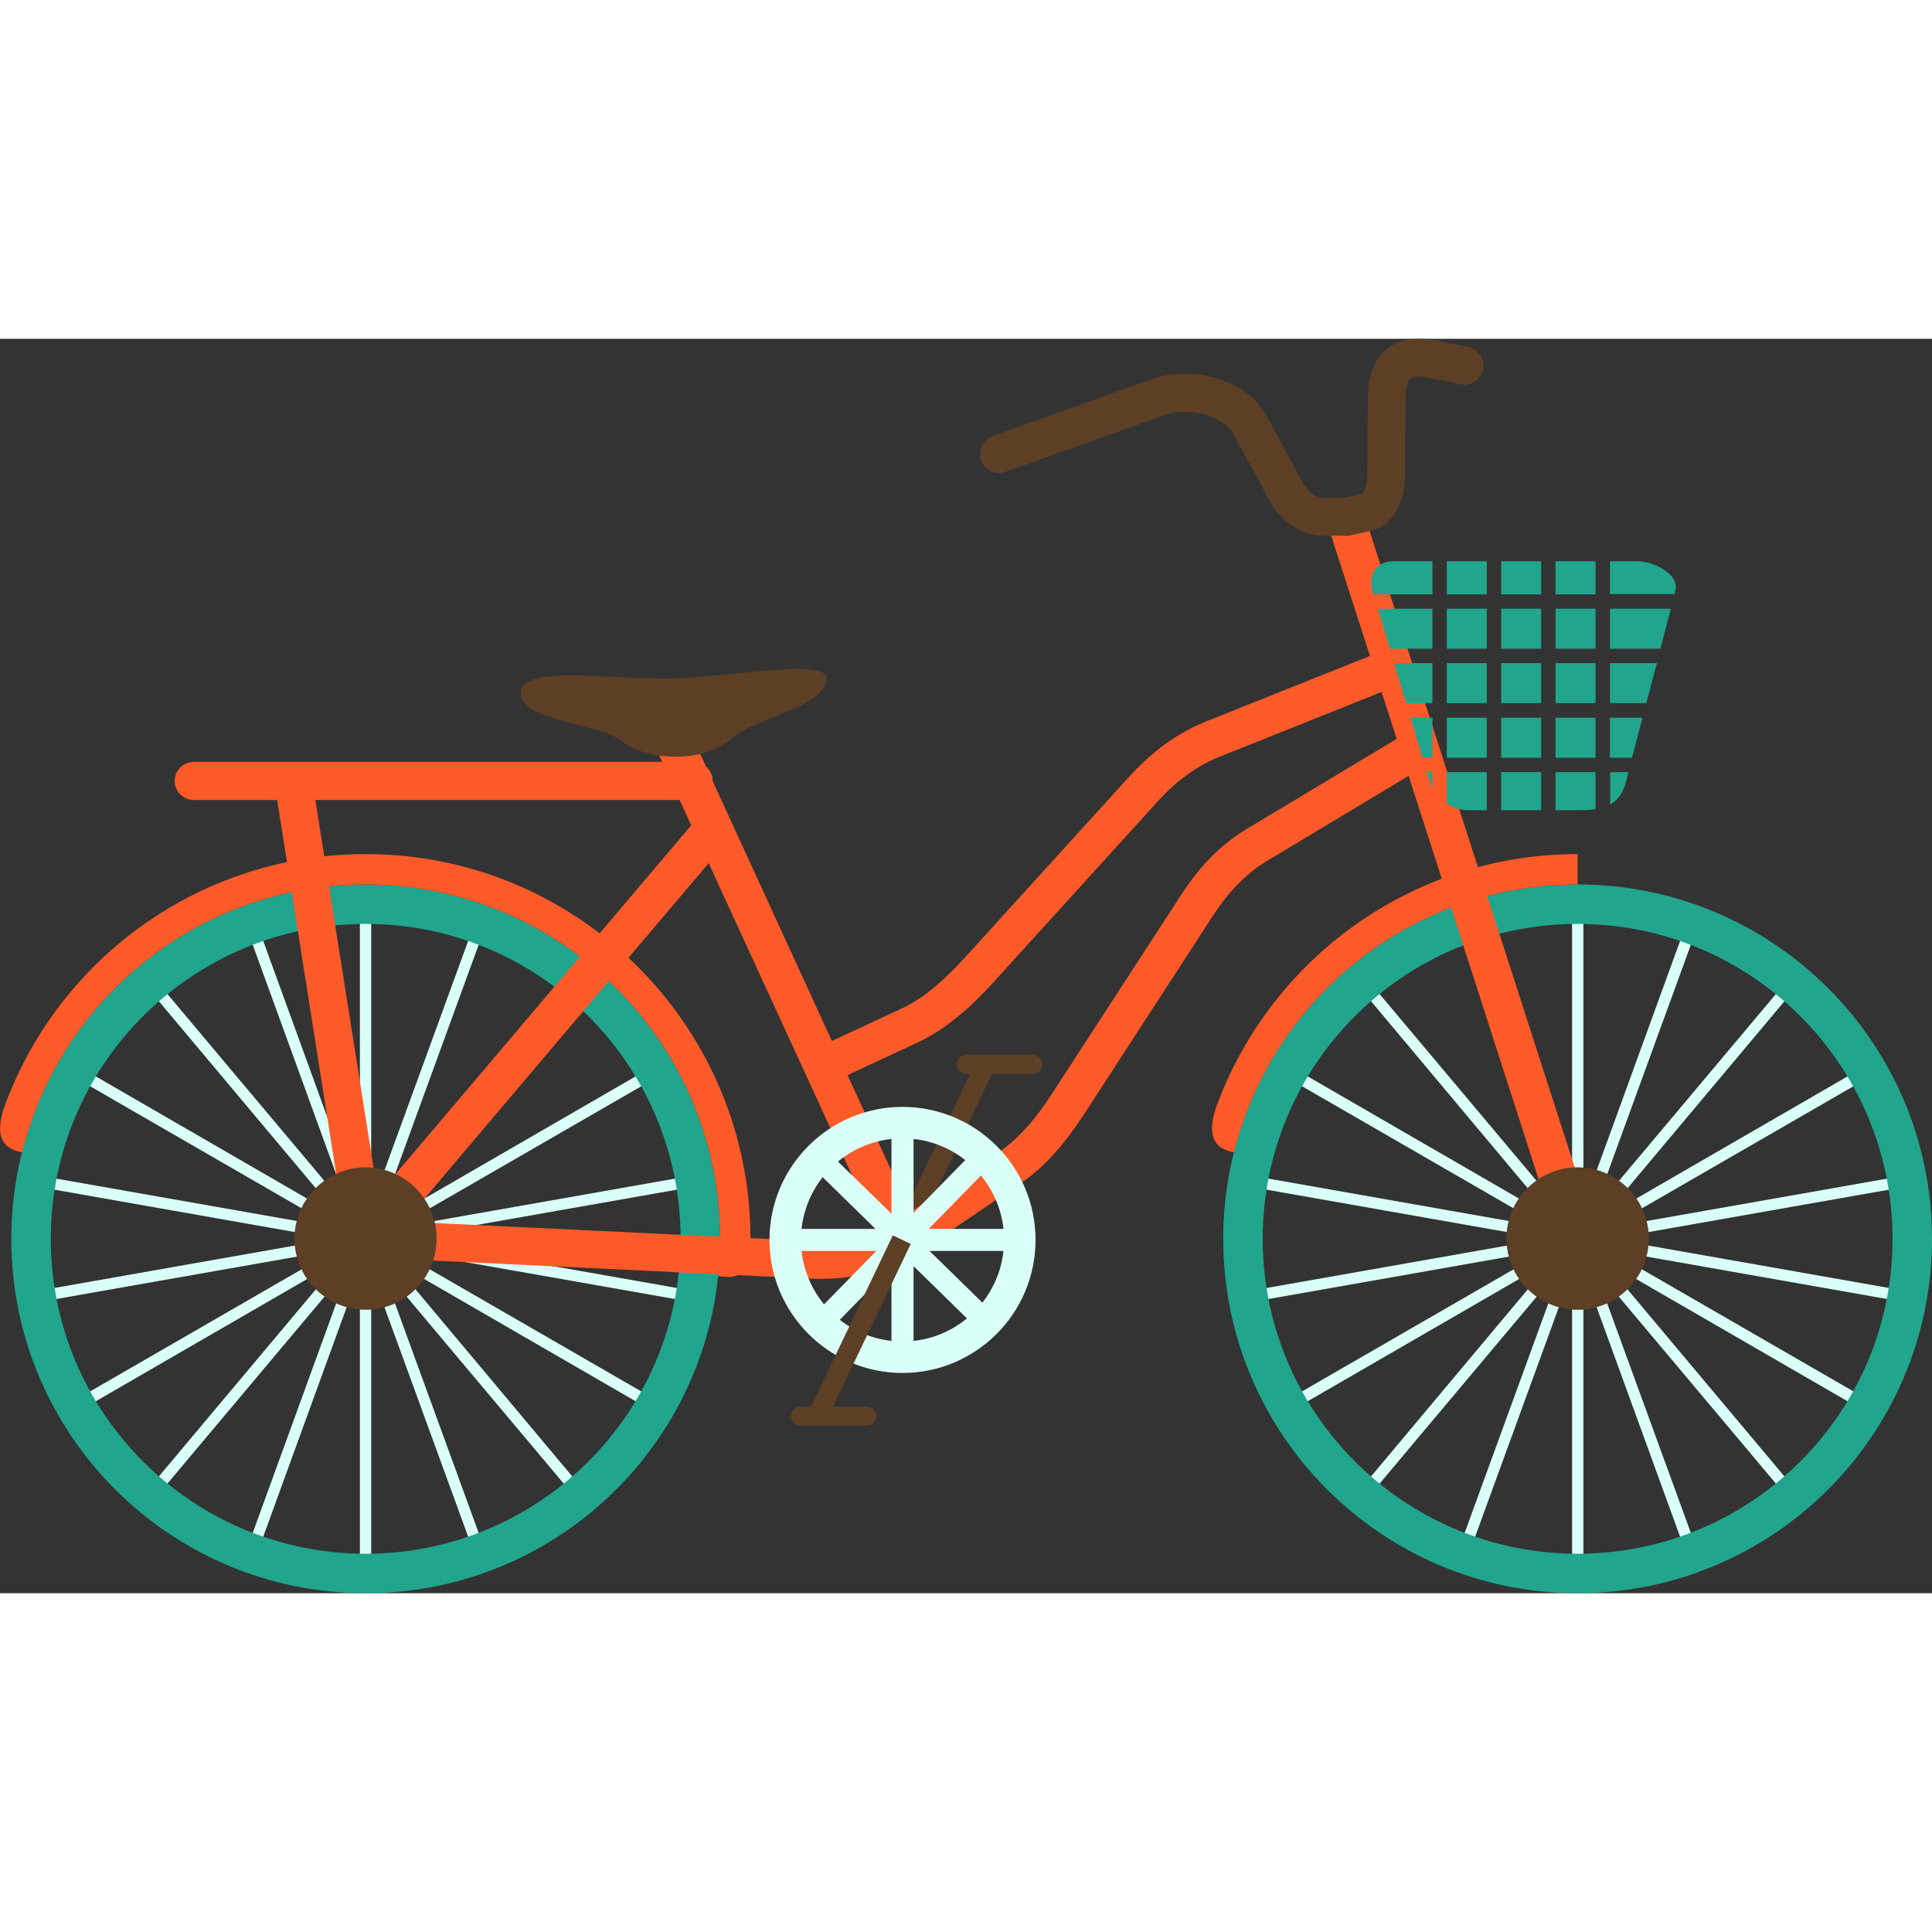 <!-- Generator: Adobe Illustrator 18.0.0, SVG Export Plug-In  -->
<svg version="1.1"
	 xmlns="http://www.w3.org/2000/svg" xmlns:xlink="http://www.w3.org/1999/xlink" xmlns:a="http://ns.adobe.com/AdobeSVGViewerExtensions/3.0/"
	 x="0px" y="0px" width="100px" height="100px" viewBox="0 0 700 454.5" enable-background="new 0 0 700 454.5"
	 xml:space="preserve">
<rect x="0" y="0" width="700" height="454.5" fill="#333333" stroke="none"/>
<defs>
</defs>
<g>
	<polygon fill="#D9FFF8" points="134.5,209.1 134.5,314.5 170.6,215.5 174.4,216.9 138.3,315.9 206.1,235.2 209.2,237.8
		141.5,318.6 232.8,265.8 234.8,269.4 143.5,322.1 247.3,303.8 248,307.8 144.2,326.1 248,344.4 247.3,348.4 143.5,330.1
		234.8,382.8 232.8,386.4 141.5,333.6 209.2,414.4 206.1,417 138.3,336.3 174.4,435.3 170.6,436.7 134.5,337.7 134.5,443.1
		130.4,443.1 130.4,337.7 94.4,436.7 90.6,435.3 126.6,336.3 58.8,417 55.7,414.4 123.5,333.6 32.2,386.4 30.2,382.8 121.5,330.1
		17.6,348.4 16.9,344.4 120.7,326.1 16.9,307.8 17.6,303.8 121.5,322.1 30.2,269.4 32.2,265.8 123.5,318.6 55.7,237.8 58.8,235.2
		126.6,315.9 90.6,216.9 94.4,215.5 130.4,314.5 130.4,209.1 	"/>
	<polygon fill="#D9FFF8" points="573.7,209.1 573.7,314.5 609.7,215.5 613.6,216.9 577.5,315.9 645.3,235.2 648.4,237.8
		580.6,318.6 671.9,265.8 674,269.4 582.7,322.1 686.5,303.8 687.2,307.8 583.4,326.1 687.2,344.4 686.5,348.4 582.7,330.1
		674,382.8 671.9,386.4 580.6,333.6 648.4,414.4 645.3,417 577.5,336.3 613.6,435.3 609.7,436.7 573.7,337.7 573.7,443.1
		569.6,443.1 569.6,337.7 533.5,436.7 529.7,435.3 565.8,336.3 498,417 494.9,414.4 562.6,333.6 471.3,386.4 469.3,382.8
		560.6,330.1 456.8,348.4 456.1,344.4 559.9,326.1 456.1,307.8 456.8,303.8 560.6,322.1 469.3,269.4 471.3,265.8 562.6,318.6
		494.9,237.8 498,235.2 565.8,315.9 529.7,216.9 533.5,215.5 569.6,314.5 569.6,209.1 	"/>

		<rect x="338.8" y="258.6" transform="matrix(0.902 0.431 -0.431 0.902 160.133 -118.763)" fill="#5C3F25" width="7.2" height="71.4"/>
	<path fill="#5C3F25" d="M374.2,259.4h-24c-1.9,0-3.5,1.6-3.5,3.5l0,0c0,1.9,1.6,3.5,3.5,3.5h24c1.9,0,3.5-1.6,3.5-3.5l0,0
		C377.7,261,376.1,259.4,374.2,259.4z"/>
	<path fill="#21A58D" d="M132.5,197.7c70.9,0,128.4,57.5,128.4,128.4s-57.5,128.4-128.4,128.4v-14.3c63,0,114.1-51.1,114.1-114.1
		c0-63-51.1-114.1-114.1-114.1C132.5,212,132.5,197.7,132.5,197.7z M132.5,454.5C61.6,454.5,4.1,397,4.1,326.1
		s57.5-128.4,128.4-128.4V212c-63,0-114.1,51.1-114.1,114.1c0,63,51.1,114.1,114.1,114.1V454.5z"/>
	<path fill="#FC5A29" d="M132.5,186.7c77,0,139.4,62.4,139.4,139.4c0,15.7-6.8,14-11.7,13.5c0.5-4.4,0.7-8.9,0.7-13.5
		c0-70.9-57.5-128.4-128.4-128.4C72.4,197.7,21.9,239,8,294.8c-4.1-1-11.7-2.9-5.8-18.2C22.1,224,72.9,186.7,132.5,186.7z"/>
	<path fill="#21A58D" d="M571.6,197.7c70.9,0,128.4,57.5,128.4,128.4s-57.5,128.4-128.4,128.4v-14.3c63,0,114.1-51.1,114.1-114.1
		c0-63-51.1-114.1-114.1-114.1V197.7z M571.6,454.5c-70.9,0-128.4-57.5-128.4-128.4s57.5-128.4,128.4-128.4V212
		c-63,0-114.1,51.1-114.1,114.1c0,63,51.1,114.1,114.1,114.1V454.5z"/>
	<path fill="#FC5A29" d="M571.6,197.7c-60.1,0-110.6,41.3-124.5,97.1c-4.1-1-11.7-2.9-5.8-18.2c20-52.6,70.8-89.9,130.3-89.9
		L571.6,197.7L571.6,197.7z"/>
	<path fill="#FC5A29" d="M132.8,319.2l161.3,7.7c5.8,0.3,11.9-0.3,17.8-1.8c5.3-1.4,10.3-3.5,14.6-6.4l35.7-24.2
		c3.8-2.6,7.1-5.8,10.3-9.3c3.2-3.7,6.1-7.7,8.8-11.9l46.9-72.2c3.1-4.8,6.7-9.4,10.8-13.5c3.8-3.8,8.1-7.2,12.7-10l59.1-35.5
		l7,11.8l-59.1,35.5c-3.6,2.2-6.9,4.9-10,8c-3.4,3.4-6.4,7.3-9,11.3l-46.9,72.2c-3,4.6-6.3,9.2-10,13.4c-3.8,4.4-8,8.3-12.9,11.6
		l-35.7,24.2c-5.7,3.9-12.2,6.6-18.9,8.3c-7.1,1.8-14.6,2.5-21.8,2.1l-161.3-7.7L132.8,319.2z"/>
	<polygon fill="#FC5A29" points="565.1,328.2 480.8,66.6 493.9,62.4 578.2,324 	"/>
	<path fill="#FC5A29" d="M295.2,257.3l31.4-14.6c4.3-2,8.3-4.7,12-7.8c3.8-3.2,7.4-6.8,10.9-10.6l59.5-65.5
		c3.9-4.3,8.3-8.4,13.1-11.9c4.5-3.2,9.3-6,14.5-8.1l65.8-26.3l5.1,12.7l-65.8,26.3c-4,1.6-7.9,3.8-11.5,6.4c-4,2.9-7.7,6.3-11,10
		l-59.5,65.5c-3.7,4.1-7.8,8.2-12.3,11.9c-4.6,3.8-9.6,7.2-15,9.7l-31.4,14.6L295.2,257.3z"/>
	<polygon fill="#FC5A29" points="320.8,329.4 237.7,148.5 250.2,142.8 333.2,323.7 	"/>
	<polygon fill="#FC5A29" points="263.7,181.8 137.7,330.5 128,341.9 125.7,327.2 99.6,161.9 113.1,159.8 136.9,310.2 253.3,172.9
		"/>
	<path fill="#FC5A29" d="M70.2,167.1c-3.8,0-6.9-3.1-6.9-6.9c0-3.8,3.1-6.9,6.9-6.9h181.1c3.8,0,6.9,3.1,6.9,6.9
		c0,3.8-3.1,6.9-6.9,6.9H70.2z"/>
	<path fill="#5C3F25" d="M299.5,123.2c-0.9,10.6-24.5,13.2-35,22.1c-10.5,8.9-31.2,7.2-39,0.6c-7.8-6.7-36.1-6.8-36.8-17.5
		c-0.7-10.7,34.2-4.6,56.2-5.4C266.8,122.2,300.1,115.7,299.5,123.2z"/>
	<path fill="#5C3F25" d="M364.3,48.2c-3.6,1.3-7.5-0.6-8.8-4.2c-1.3-3.6,0.6-7.5,4.2-8.8l57.7-20.6c7-2.5,15.8-2.5,23.6-0.2
		c7.5,2.2,14.2,6.7,17.7,13.2l13.6,25c0.8,1.4,2,2.8,3.5,3.8c1,0.7,2,1.1,2.9,1.1h8.7c3.8,0,6.9,3.1,6.9,6.9c0,3.8-3.1,6.9-6.9,6.9
		h-8.7c-3.8,0-7.5-1.4-10.7-3.6c-3.2-2.2-5.9-5.3-7.7-8.5l-13.6-25c-1.7-3.1-5.4-5.3-9.6-6.6c-5.1-1.5-10.7-1.6-15,0L364.3,48.2z"/>
	<path fill="#5C3F25" d="M532,3c3.7,0.7,6.1,4.3,5.4,8.1c-0.7,3.7-4.4,6.1-8.1,5.4l-11.1-2.3c-3.6-0.7-6-0.6-7.2,0.3
		c-1.1,0.8-1.7,3-1.7,6.5l-0.2,28.5c0,3.7-0.9,8.4-2.8,12.2c-2,3.8-5,6.8-9.4,7.8l-8.1,1.8c-3.7,0.8-7.3-1.5-8.2-5.2
		c-0.8-3.7,1.5-7.4,5.2-8.2l8.1-1.8c0.1,0,0-0.3,0.2-0.7c0.9-1.7,1.3-4.1,1.3-6l0.2-28.5c0.1-8,2.4-13.7,7-17.3
		c4.5-3.5,10.6-4.4,18.3-2.9L532,3z"/>
	<path fill="#21A58D" d="M504.8,80.6H519v12h-21.3l-0.4-1.3C495.5,85.4,498.9,80.6,504.8,80.6L504.8,80.6z M524.2,80.6h14.5v12
		h-14.5V80.6L524.2,80.6z M543.9,80.6h14.5v12h-14.5V80.6L543.9,80.6z M563.6,80.6h14.5v12h-14.5V80.6L563.6,80.6z M583.3,80.6h9.9
		c5.9,0,15.4,4.7,13.8,10.6l-0.3,1.3h-23.4V80.6L583.3,80.6z M605.4,97.8l-3.8,14.5h-18.3V97.8H605.4L605.4,97.8z M600.3,117.5
		l-3.8,14.5h-13.2v-14.5H600.3L600.3,117.5z M595.1,137.3l-3.8,14.5h-8v-14.5H595.1L595.1,137.3z M590,157l-0.8,3.2
		c-0.9,3.5-2.3,6.6-5.8,8.5V157H590L590,157z M578.1,170.4c-1.7,0.3-3.7,0.4-6,0.4h-8.5V157h14.5V170.4L578.1,170.4z M558.4,170.8
		h-14.5V157h14.5V170.8L558.4,170.8z M538.7,170.8h-6.9c-2.6,0-5.3-0.9-7.6-2.5V157h14.5V170.8L538.7,170.8z M519,162.6
		c-0.4-0.8-0.8-1.6-1-2.4l-1-3.2h2L519,162.6L519,162.6z M515.4,151.8l-4.3-14.5h7.9v14.5H515.4L515.4,151.8z M509.5,132l-4.4-14.5
		H519V132H509.5L509.5,132z M503.6,112.3l-4.3-14.5H519v14.5H503.6L503.6,112.3z M524.2,97.8v14.5h14.5V97.8H524.2L524.2,97.8z
		 M543.9,97.8v14.5h14.5V97.8H543.9L543.9,97.8z M563.6,97.8v14.5h14.5V97.8H563.6L563.6,97.8z M524.2,117.5V132h14.5v-14.5H524.2
		L524.2,117.5z M543.9,117.5V132h14.5v-14.5H543.9L543.9,117.5z M563.6,117.5V132h14.5v-14.5H563.6L563.6,117.5z M524.2,137.3v14.5
		h14.5v-14.5H524.2L524.2,137.3z M543.9,137.3v14.5h14.5v-14.5H543.9L543.9,137.3z M563.6,137.3v14.5h14.5v-14.5H563.6z"/>
	<path fill="#5C3F25" d="M132.5,351.8c14.2,0,25.7-11.6,25.7-25.8c0-14.2-11.6-25.8-25.7-25.8s-25.8,11.6-25.8,25.8
		C106.7,340.3,118.3,351.8,132.5,351.8z"/>
	<path fill="#5C3F25" d="M571.6,351.8c14.2,0,25.8-11.6,25.8-25.8c0-14.2-11.6-25.8-25.8-25.8c-14.2,0-25.8,11.6-25.8,25.8
		C545.9,340.3,557.4,351.8,571.6,351.8z"/>
	<g>
		<path fill="#D9FFF8" d="M327,278.3c26.6,0,48.2,21.6,48.2,48.2c0,26.6-21.6,48.2-48.2,48.2v-11.4c20.3,0,36.8-16.5,36.8-36.8
			c0-20.3-16.5-36.8-36.8-36.8V278.3z M327,278.3L327,278.3l0,11.4h0c-20.3,0-36.8,16.5-36.8,36.8c0,20.3,16.5,36.8,36.8,36.8h0
			v11.4h0c-26.6,0-48.2-21.6-48.2-48.2C278.8,299.9,300.4,278.3,327,278.3z"/>
		<polygon fill="#D9FFF8" points="360,353.2 354.4,358.9 331,336 331,368.8 323,368.8 323,336.3 300.3,359.5 294.6,353.9
			317.5,330.5 284.7,330.5 284.7,322.5 317.2,322.5 294,299.8 299.5,294.1 323,317 323,284.2 331,284.2 331,316.7 353.7,293.5
			359.4,299.1 336.5,322.5 369.3,322.5 369.3,330.5 336.8,330.5 		"/>
	</g>

		<rect x="308" y="323" transform="matrix(0.902 0.431 -0.431 0.902 184.877 -99.247)" fill="#5C3F25" width="7.2" height="71.4"/>
	<path fill="#5C3F25" d="M314.1,386.9h-24c-1.9,0-3.5,1.6-3.5,3.4l0,0c0,1.9,1.6,3.5,3.5,3.5h24c1.9,0,3.5-1.6,3.5-3.5l0,0
		C317.5,388.5,316,386.9,314.1,386.9z"/>
</g>
</svg>
